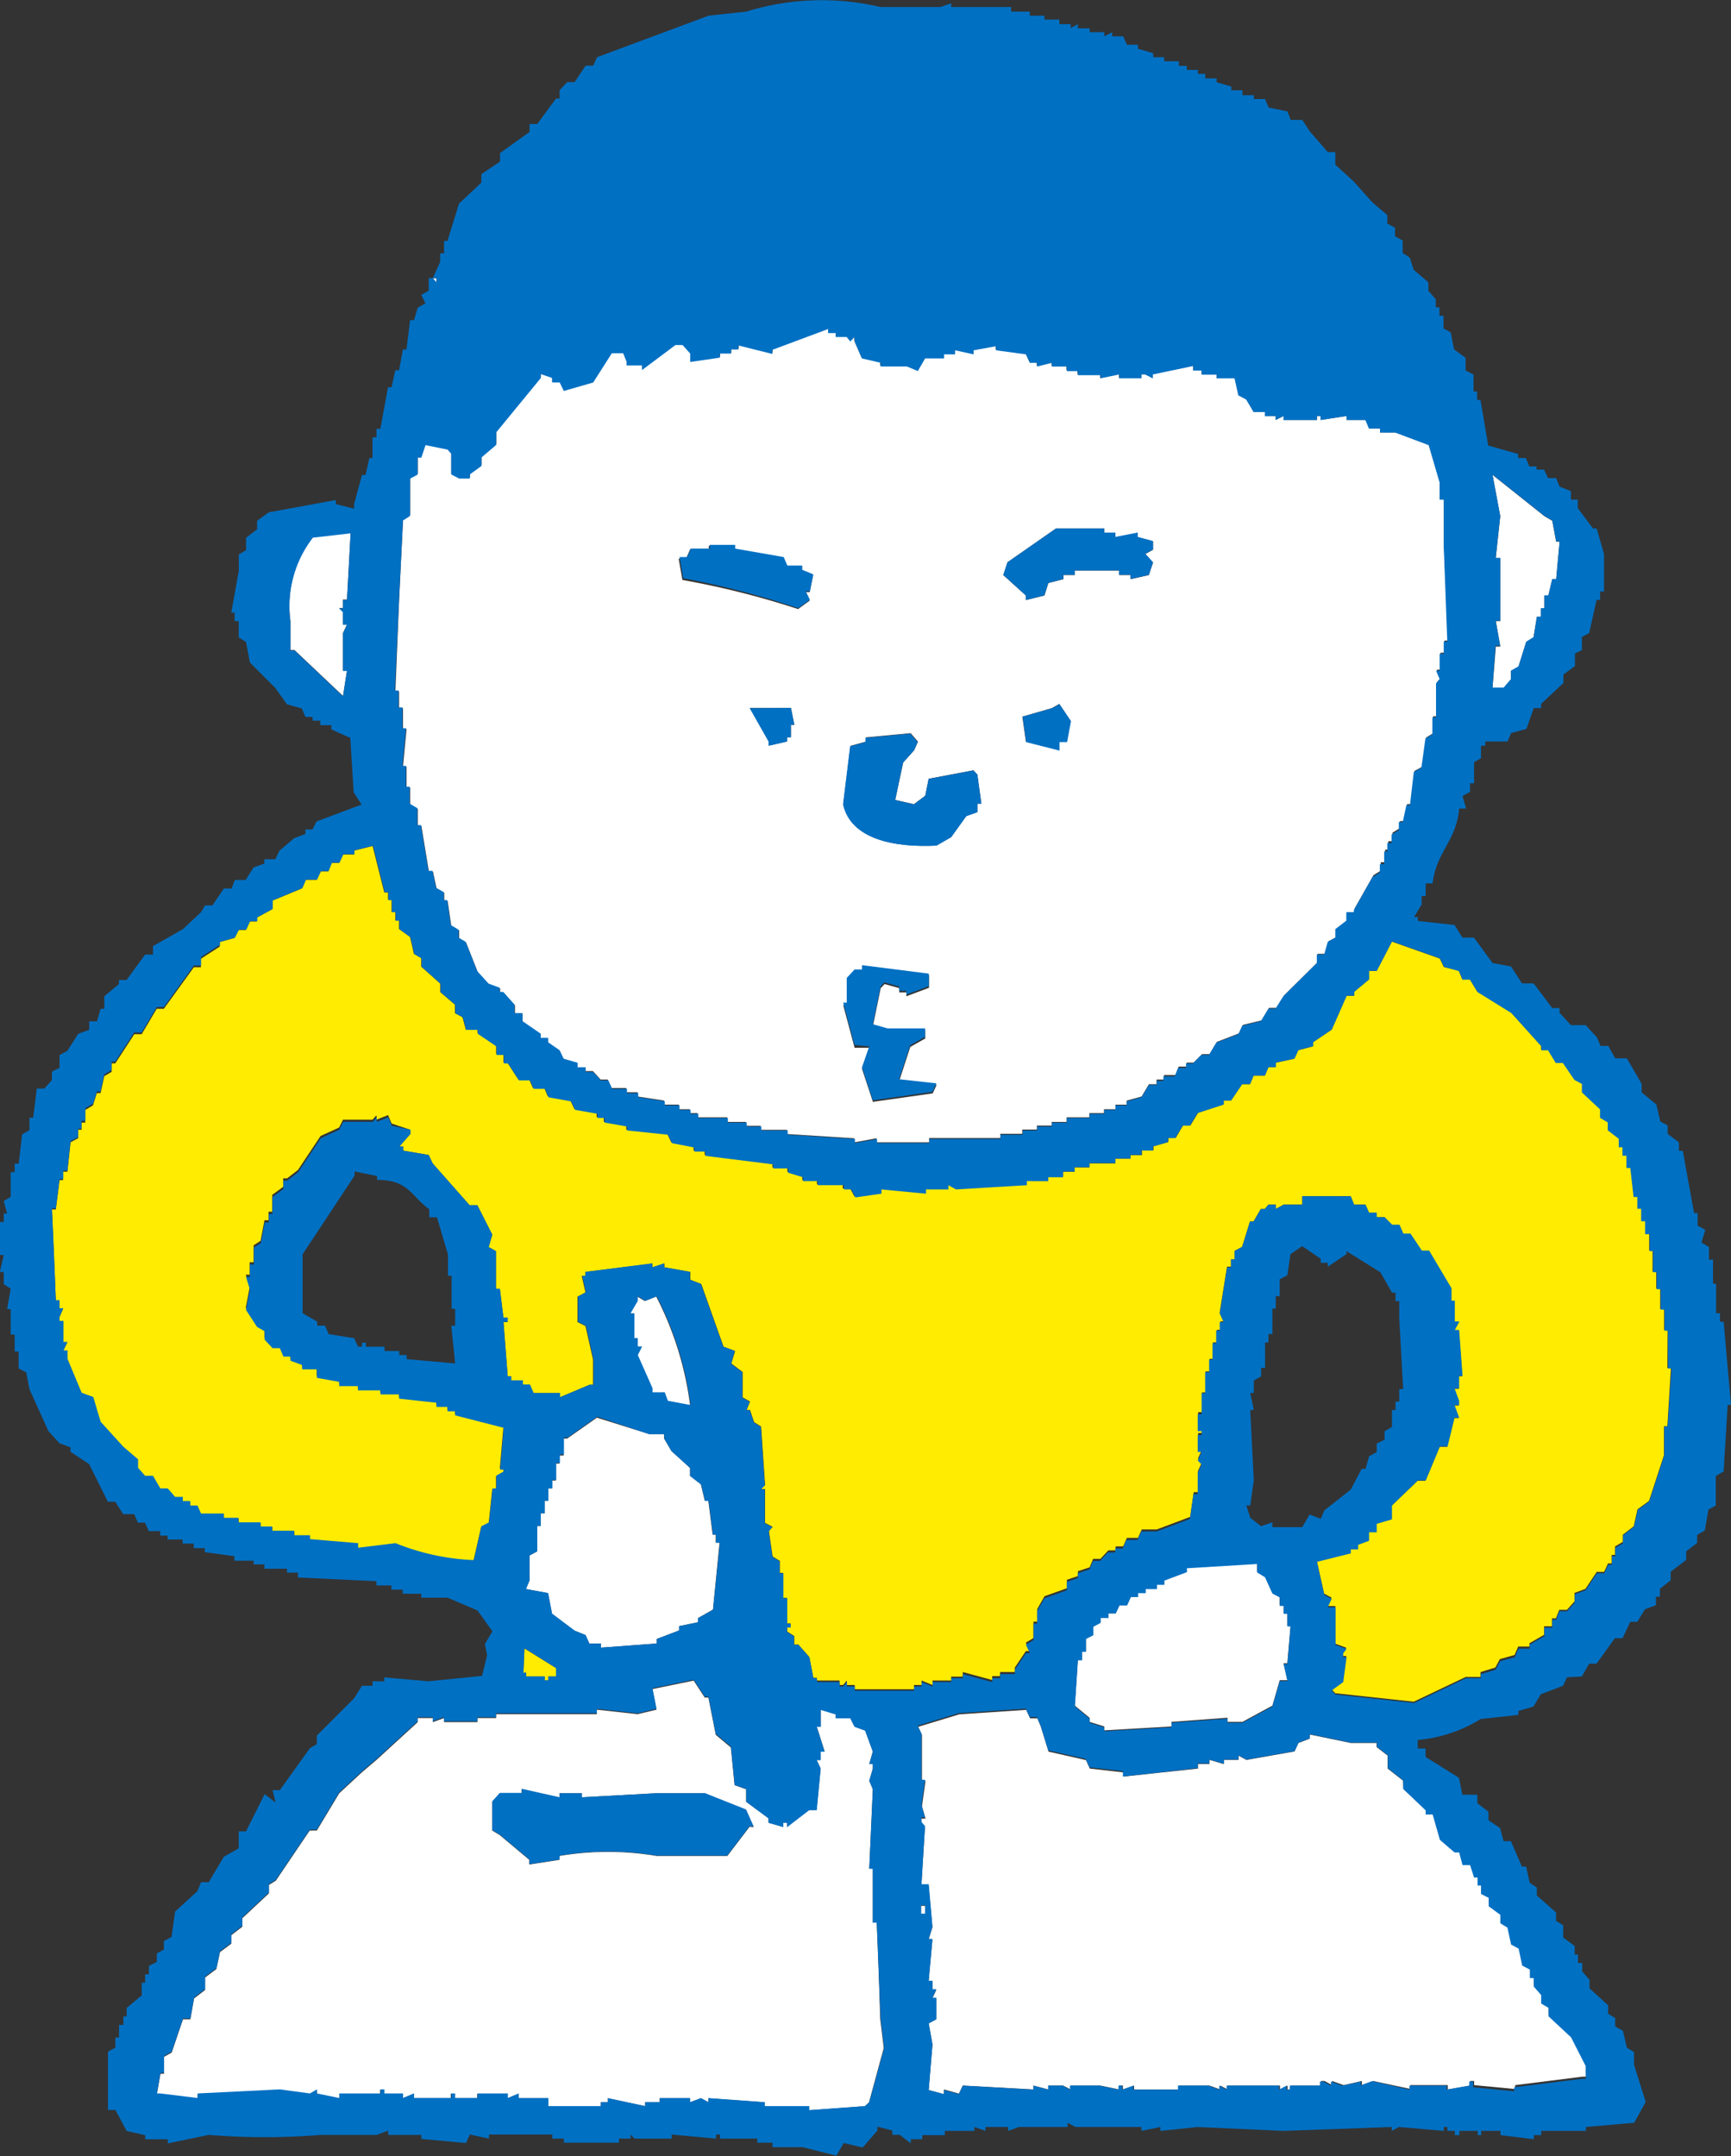 <svg xmlns="http://www.w3.org/2000/svg" width="20.433" height="25.445" viewBox="0 0 20.433 25.445">
  <rect x="0" y="0" width="20.433" height="25.445" fill="#333333" stroke="none"/>
  <g id="Group_189" data-name="Group 189" transform="translate(-49.327 -24.635)">
    <path id="Path_1583" data-name="Path 1583" d="M53.709,36.249h-.046v-.39h-.043v-.25l-.13-.44H53.4v-.1c-.22-.154-.239-.342-.616-.346v-.046l-.266-.053v.053l-.613.928V36.3l.173.1v.047h.091l.044.1.3.048.046.1h.047v-.047h.044v.047h.22v.05h.174v.048h.087v.048l.573.051-.046-.445h.046Z" transform="translate(0.989 3.832)" fill="none"/>
    <path id="Path_1584" data-name="Path 1584" d="M59.961,38.323l.045.145.128.1.134-.046v.046h.353l.086-.149.132.05.042-.1.312-.246.128-.243h.046l.042-.149.089-.05v-.1l.093-.046v-.1l.086-.05v-.2h.042v-.1h.045v-.147h.046l-.046-.839v-.195h-.045v-.1h-.042l-.138-.24-.4-.249v.046l-.222.149v-.046H60.84v-.049l-.219-.149-.138.095-.038.25-.09.046v.2h-.046V36h-.041v.3h-.046v.1H60.18v.3h-.046v.1l-.086.049v.149h-.042l.042.2h-.042l.042.838-.042.295Z" transform="translate(4.079 4.078)" fill="none"/>
    <path id="Path_1585" data-name="Path 1585" d="M53.063,27.009H53.02l.043.051Z" transform="translate(1.416 0.91)" fill="#fff"/>
    <path id="Path_1586" data-name="Path 1586" d="M62.061,31.2h.132l.086-.1V31l.088-.049.092-.292.086-.053.039-.242h.049v-.1h.041v-.152h.046l.046-.193h.046l.041-.443h-.041l-.046-.247-.092-.054-.613-.488.091.488-.053.495h.053v.743H62.1l.053.3H62.1Z" transform="translate(4.884 1.552)" fill="#fff"/>
    <path id="Path_1587" data-name="Path 1587" d="M51.812,30.217v.346h.048l.573.542.047-.3h-.047v-.444l.047-.1h-.047v-.148l-.046-.046h.046v-.1h.047l.043-.79-.445.051A1.324,1.324,0,0,0,51.812,30.217Z" transform="translate(0.943 1.743)" fill="#fff"/>
    <path id="Path_1588" data-name="Path 1588" d="M52.744,31.918h.046v.246h.042l-.042.444h.042v.246h.043v.2l.09.053v.2h.042l.089.54h.048l.043.2.09.051v.094h.04l.043.295.093.055v.094l.082.048.137.347.134.147.131.048v.05h.042l.133.149v.1H54.2v.094l.216.149v.048H54.5v.053l.136.094.048.1.165.048v.053h.094V36.2h.089l.091.1h.083l.046.1h.174v.05h.133V36.5l.313.048v.048h.174v.054h.131v.046h.091v.05h.349V36.8h.223v.046h.172v.047h.311v.05l.794.05v.048l.261-.048v.048H59V36.99h.841v-.05H60.1v-.05h.173v-.047h.174V36.8h.177v-.054h.268v-.05h.173v-.046H61.2v-.054h.133v-.048l.176-.048.086-.145h.091V36.3h.087v-.053h.134l.04-.1h.093V36.1h.082l.1-.1h.089l.087-.145.26-.1.046-.1.22-.053.089-.148h.086l.093-.148.394-.39v-.1h.087l.042-.148.091-.048v-.094l.13-.1v-.1h.089v-.048l.221-.39.086-.053v-.1h.051v-.148h.037v-.1h.05v-.1l.086-.053V33.25H64.6l.043-.2h.042l.046-.393.089-.048.048-.346.082-.05v-.2h.043v-.4l.043-.05-.043-.1h.043v-.2h.048v-.144h.042L65.078,30v-.546H65.03v-.2l-.13-.443-.394-.148h-.18v-.048h-.131l-.042-.1H63.93v-.047l-.306.047v-.047H63.58v.047h-.394v-.047l-.093.047v-.047h-.127v-.048h-.133l-.087-.147-.093-.05-.044-.2h-.216v-.046h-.176v-.048h-.1v-.054l-.477.1v.046l-.091-.046h-.044v.046h-.264v-.046l-.223.046v-.046h-.266v-.048h-.13v-.054h-.177v-.044l-.174.044v-.044h-.086l-.046-.1-.353-.048v-.048l-.264.048v.048l-.219-.048v.048h-.13v.048h-.224l-.086.149-.129-.054h-.311v-.044l-.22-.051-.087-.2v-.053l-.05.053-.043-.053H57.9v-.046h-.089v-.048l-.659.246v.048l-.4-.1v.048h-.086v.048h-.133v.048l-.35.051v-.1l-.09-.1h-.084l-.394.295v-.054H55.43v-.044l-.04-.1h-.134l-.22.345-.347.1-.048-.1h-.089v-.053l-.134-.046v.046l-.527.642v.148l-.174.148v.1l-.137.1v.048h-.127l-.093-.048v-.245l-.043-.048-.26-.053-.05.148h-.042v.2l-.09.048v.44l-.084.054-.046.937L52.7,31.72h.044Zm7.882.394h-.089v.1l-.394-.1-.042-.295.347-.1.089-.05.134.2Zm-.7-2.117.574-.4h.569v.05H61.2V29.9l.263-.051V29.9l.181.048v.1l-.091.05.091.1-.05.149-.216.048v-.048h-.134v-.054H60.72v.054h-.134v.048l-.178.046-.046.147-.219.054v-.054l-.267-.241Zm-1.854,2.167.181-.05v-.05l.529-.05.087.1-.044.1-.13.145L58.6,33l.221.05.134-.1.04-.2.529-.1.046.051.047.342h-.047v.1l-.131.047-.178.248-.174.1c-.5.024-1.01-.075-1.1-.491Zm-.043,3.049v-.291l.093-.1h.087v-.051l.79.1v.148l-.267.1v-.046h-.084v-.05l-.173-.048-.046.048-.091.444.174.05h.443v.1l-.177.1-.13.4.441.048-.046.1-.706.1-.129-.39.087-.248h-.174l-.134-.5Zm-.659-3.3v.148h-.046v.05l-.217.05v-.05l-.223-.394h.486l.04.2Zm-1.233-1.972.044-.1H56.4V30h.3v.044l.573.1.043.1H57.5v.05l.131.054-.04.2h-.048l.048.1-.137.1a10.022,10.022,0,0,0-1.366-.344l-.044-.25Z" transform="translate(1.294 1.075)" fill="#fff"/>
    <path id="Path_1589" data-name="Path 1589" d="M68.842,37.564H68.8v-.249h-.046v-.241h-.047v-.2h-.043v-.249h-.04v-.2H68.58v-.149h-.046v-.147h-.046v-.154h-.044l-.039-.342H68.36V35.5h-.046v-.1H68.27v-.1l-.13-.1v-.093l-.091-.054v-.1l-.214-.2v-.1l-.089-.048-.136-.2h-.084l-.091-.149h-.087v-.046l-.354-.393-.4-.248-.089-.147h-.089l-.04-.1L66.2,33.28l-.048-.1-.566-.2-.18.347h-.09v.1l-.176.147v.046h-.089l-.176.4-.22.148v.048l-.174.046-.046.1-.221.048v.053h-.086l-.042.1h-.133l-.042.1h-.093l-.131.194H63.6V34.9L63.3,35l-.091.149h-.087l-.086.147h-.087v.048l-.176.051v.048h-.136V35.5H62.5v.043h-.178v.054h-.306v.048h-.174v.051h-.137v.053h-.176v.046h-.264v.048l-.836.05-.09-.05v.05h-.264v.05l-.526-.05v.05l-.307.044-.05-.094h-.087v-.05H58.8v-.048h-.173v-.046l-.176-.053v-.051h-.176v-.048l-.8-.1v-.051h-.131V35.4l-.263-.051-.048-.1-.483-.05v-.047l-.266-.046v-.054H56.2V35l-.264-.046-.047-.1-.266-.048-.042-.1h-.134l-.044-.1h-.129l-.129-.2H55.1v-.1h-.087v-.1l-.22-.149V34.02h-.137l-.04-.148-.089-.048v-.1l-.174-.149v-.1l-.224-.2v-.1l-.086-.05-.046-.2-.13-.094v-.1h-.044v-.1h-.044v-.147h-.042V32.4h-.044l-.138-.548-.219.054v.046h-.13l-.046.1h-.089l-.04.1h-.09l-.046.1h-.13l-.043.1-.35.145v.1l-.183.1v.046h-.084l-.046.1h-.086l-.048.094-.174.048v.054l-.223.144v.1h-.083l-.354.49h-.084l-.178.3h-.087l-.224.344h-.043v.1l-.087.051-.044.2H50.3l-.046.145-.091.054v.149H50.12V35.2h-.04v.1l-.09.048-.037.347H49.9v.1H49.86l-.044.346H49.77q.025.537.046,1.083h.044v.094H49.9l-.044.1v.05H49.9v.248h.048l-.048.1h.048v.1l.167.4.137.05.087.292.268.295.174.149v.1l.083.094h.093l.087.149h.087l.087.1h.091v.048H51.4v.053h.086l.042.094h.27v.051h.176v.053h.26v.046h.138v.05h.26v.053h.18v.046l.569.048v.054l.441-.054a2.759,2.759,0,0,0,.924.2l.091-.4.089-.046.042-.4h.044v-.149l.087-.048v-.046h-.042L55.1,38.7l-.573-.147V38.5h-.089v-.051h-.13V38.4l-.441-.048V38.3h-.22v-.048h-.266V38.2h-.221v-.05l-.264-.048v-.1h-.173v-.051l-.138-.051v-.048H52.5l-.043-.1h-.086l-.093-.1v-.1l-.09-.051-.13-.2.046-.241-.046-.149h.046v-.147h.047v-.2l.082-.053.046-.243h.048v-.1h.044v-.2l.129-.094v-.1h.046l.129-.1.266-.4.219-.1.046-.093h.349l.047-.054v.054l.136-.054.042.1L54,35.2v.05l-.13.149h.046v.048l.3.051.048.1.436.493h.091l.176.347-.042.147.086.048v.445h.046l.042.342h.05v.05H55.1l.05.641h.037v.048h.137v.05h.083l.044.1h.311v.05l.351-.148h.044v-.3l-.089-.394-.094-.047v-.3l.094-.05-.044-.194h.044v-.047l.79-.1v.046L57,36.778v.046l.306.054v.093l.129.05.263.74.136.05-.044.148.133.1v.3l.087.048-.04.1h.04l.048.143.083.053.047.69-.047.047h.047v.4l.089.046-.044.05.044.3.086.053v.141H58.4v.295h.046v.3h.043v.046H58.45v.051l.083.053v.1h.047l.13.147.047.246H58.8V41.7h.267v.053h.042l.044-.053v.053h.093v.05h.7v-.05h.089V41.7l.13.053V41.7h.22v-.046h.137V41.6l.347.094v-.046h.093V41.6h.174v-.053l.13-.194h.046l-.046-.1.09-.054v-.194H61.4v-.148l.087-.152.264-.094v-.1l.13-.044v-.057l.138-.046.042-.1h.086l.093-.1h.086v-.047h.089l.044-.1h.13l.046-.1h.177l.394-.148.042-.292h.05v-.25l.046-.1-.046-.048.046-.1H63.3v-.2h.046v-.046H63.3v-.2h.046V38.3h.042v-.248h.047v-.148h.04v-.194h.047v-.149h.042v-.1H63.6l-.046-.1.087-.545h.046V36.73h.042v-.1l.09-.048.093-.3h.042l.086-.147h.047l.042-.051h.086v.051l.093-.051h.22v-.1H65.1l.04.1h.134l.042.094h.09v.054H65.5l.087.094h.086l.046.105H65.8l.134.2h.086l.264.445v.147h.039v.245h.054l-.054.1h.054l.04.542h-.04v.148h-.054l.054.147v.05h-.054l.054.148h-.054l-.083.34h-.09l-.167.4h-.093l-.306.295v.145l-.18.053v.1h-.09v.1l-.129.048v.054H65.1v.047l-.4.1.087.39.087.046-.046.1h.091v.444l.13.048-.039.05v.048h.039l-.039.292-.137.1.046.047.926.1.613-.292h.176V41.6l.174-.053.054-.1.173-.048.043-.1h.133V41.26l.173-.1v-.1h.093v-.094h.046l.04-.1h.09l.09-.1v-.1l.129-.048.133-.2h.087l.046-.1h.043v-.1h.04v-.1l.091-.054V39.98l.13-.1.044-.2.137-.1.176-.54V38.7h.04l.042-.688h-.042Z" transform="translate(0.17 2.767)" fill="#ffec00"/>
    <path id="Path_1590" data-name="Path 1590" d="M59.817,38.069l-.266.1v.05h-.088v.05H59.33v.049h-.09v.046h-.084l-.046.1h-.089l-.043.094h-.086v.054H58.8v.049l-.086.046v.1l-.086.045v.153H58.58v.1h-.047l-.036.543.174.143v.049l.174.054v.046l.793-.046v-.054l.661-.049v.049h.177l.354-.192.086-.3h.09l-.045-.2h.045l.038-.443h-.038v-.149h-.045v-.094h-.046v-.1l-.086-.046-.088-.193-.092-.055v-.1l-.834.051Z" transform="translate(3.517 5.115)" fill="#fff"/>
    <path id="Path_1591" data-name="Path 1591" d="M62.886,40.056l-.182-.143V39.76l-.13-.1v-.049h-.305l-.486-.1v.05l-.132.05-.046.1-.568.1-.093-.05v.05H60.77v.049L60.6,39.81v.049h-.134v.054l-.884.095v-.05l-.394-.045-.045-.1-.442-.1-.09-.293-.042-.1h-.086l-.046-.1-.789.053-.486.147.045.095v.543h.042l-.042.3.042.145H57.2v.053l.042.05-.042.686h.085l.045.494-.045.146h.045l-.045.493h.045v.1h.046l-.046.1h.046v.246l-.09.049.045.249-.045.538.181.049V43.7l.176.049.046-.095.834.046v-.046l.174.046v-.046h.176l.089.046v-.046h.35l.222.046v-.046h.045V43.7l.132-.046V43.7h.527v-.046H60.6l.128.046v-.046l.088.046v-.046h.617V43.7l.09-.046V43.7h.038v-.046h.357V43.6h.042l.088.049V43.6l.137.049L62.4,43.6v.049l.132-.049.441.094v-.046h.44V43.7l.265-.046V43.6h.047v.049l.484.046v-.046l.795-.1h.041V43.4l-.174-.342-.266-.247v-.1l-.086-.05v-.1l-.088-.1v-.1h-.045v-.1l-.092-.049-.042-.195-.088-.049-.043-.2-.085-.051v-.1l-.137-.1v-.1l-.09-.046v-.1h-.041v-.095h-.042l-.047-.147h-.088l-.041-.149h-.054l-.173-.149-.085-.3h-.082V40.4l-.266-.246Z" transform="translate(3.003 5.593)" fill="#fff"/>
    <rect id="Rectangle_188" data-name="Rectangle 188" width="0.049" height="0.097" transform="translate(60.199 47.126)" fill="#fff"/>
    <path id="Path_1592" data-name="Path 1592" d="M54.3,36.974h-.041v.2h-.049v.095h-.043v.2h-.046v.094h-.046v.147h-.042v.147h-.046v.149h-.042v.3l-.09.049v.294l-.042.1.262.049.046.243.266.2.13.051.045.1H54.7v.049l.659-.049v-.054l.263-.1v-.051l.223-.046v-.049l.177-.1L56.1,38.2h-.046v-.094h-.036l-.051-.4h-.042l-.046-.193-.128-.1V37.32l-.22-.2-.086-.147v-.053h-.178l-.615-.193Z" transform="translate(1.721 4.638)" fill="#fff"/>
    <path id="Path_1593" data-name="Path 1593" d="M53.792,38.987l.032-.008v.049h.22v.046h.042v-.046h.092v-.1l-.373-.232Z" transform="translate(1.712 5.392)" fill="#ffec00"/>
    <path id="Path_1594" data-name="Path 1594" d="M59.163,41.825h-.046v-.636h-.042l.042-.937-.042-.1.042-.144v-.054h-.042l.042-.147-.091-.248-.125-.046-.05-.1h-.173v-.046l-.176-.053v.2h-.047l.093.293H58.5v.1h-.047l.047.1-.047.49h-.089l-.26.2v-.05h-.046v.05l-.174-.05v-.053l-.263-.194v-.147l-.136-.048-.044-.445-.178-.149-.087-.44h-.043l-.131-.2-.487.1.048.243-.223.053-.481-.053v.053H54.67v.046h-.22v.048h-.394v-.048l-.133.048v-.048h-.178v.048l-.486.445-.173.147-.268.248-.264.439H52.47l-.4.592-.082.05v.1l-.313.293v.1l-.13.1v.1l-.134.1-.043.2-.133.1v.147l-.13.1-.044.246h-.087l-.133.392-.09.051v.2h-.043l-.042.242h.042l.439.054v-.054l.971-.048.354.048.083-.048v.048l.264.054v-.054H53.3V43.8h.046v.048h.22V43.9l.13-.054V43.9h.439v-.054h.046V43.9h.266v-.054h.357V43.9l.129-.054V43.9h.349v.094h.623v-.046h.083V43.9l.441.094v-.046H56.6V43.9h.357v.048l.129-.048.089.048V43.9l.664.048v.046h.524v.048l.659-.048.05-.046.174-.641-.042-.346C59.193,42.585,59.179,42.205,59.163,41.825Zm-1.5-1.13-.263.345h-.836a3.459,3.459,0,0,0-1.146,0v.046l-.356.055v-.055l-.349-.292-.09-.054V40.4l.09-.1h.259v-.048l.446.1V40.3h.263v.048l.883-.048h.57l.488.2.089.2Z" transform="translate(0.513 5.497)" fill="#fff"/>
    <path id="Path_1595" data-name="Path 1595" d="M55.105,36.828l.037.1.268.05a3.853,3.853,0,0,0-.4-1.283l-.134.053-.089-.053v.053l-.086.148h.046v.292h.04v.1h.05l-.05.1.174.4v.048Z" transform="translate(2.063 4.241)" fill="#fff"/>
    <path id="Path_1596" data-name="Path 1596" d="M56.038,39.944h-.57l-.883.048v-.048h-.263v.048l-.446-.1v.048h-.259l-.09.1v.34l.09.054.349.292v.055l.356-.055v-.046a3.459,3.459,0,0,1,1.146,0H56.3l.263-.345h.048l-.089-.2Z" transform="translate(1.611 5.853)" fill="#0070c3"/>
    <path id="Path_1597" data-name="Path 1597" d="M69.673,40.233H69.63v-.1h-.046v-.349h-.036V39.5H69.5v-.149l-.089-.053.046-.149-.091-.05v-.148h-.042l-.133-.735h-.046v-.1l-.133-.1v-.1l-.086-.046-.047-.2-.174-.145v-.1l-.174-.3h-.137l-.083-.147h-.091l-.042-.1-.133-.145H67.87l-.134-.147v-.054H67.65l-.22-.292h-.137l-.13-.2L66.945,36l-.219-.3h-.136l-.094-.149-.433-.048v-.046h-.044l.089-.148v-.1h.048V35.06h.082c.043-.375.281-.5.313-.883h.082l-.042-.148.089-.05v-.1h.047v-.25l.082-.046v-.148h.05v-.05h.263l.043-.1.18-.048.087-.246h.087v-.05l.263-.246v-.1l.136-.1v-.148L68,32.307v-.154l.086-.048.087-.39h.042v-.1h.046v-.443l-.087-.3h-.043l-.18-.241v-.1H67.87v-.1l-.134-.054-.04-.1H67.6l-.047-.1h-.089V30.14h-.084l-.042-.1h-.091v-.047l-.353-.1-.091-.538h-.04v-.1h-.042v-.2l-.094-.048v-.149l-.136-.1-.039-.2-.086-.048v-.149h-.048v-.1h-.043v-.094l-.087-.1v-.1l-.174-.149-.046-.143-.084-.055v-.147l-.09-.05v-.1l-.091-.05v-.1l-.174-.147-.221-.248-.219-.2v-.148H65l-.216-.25L64.7,26.05h-.138l-.037-.1-.223-.046-.042-.1h-.133v-.046h-.134V25.7h-.131v-.044l-.174-.05V25.56h-.134v-.053h-.087v-.047h-.131v-.048h-.093v-.054h-.174V25.31h-.129v-.047l-.181-.053v-.047h-.13l-.044-.1h-.129v-.048l-.093.048v-.048h-.173v-.046H62.05V24.92l-.084.048V24.92h-.134v-.054h-.176V24.82h-.173v-.048h-.221v-.054h-.706v-.044l-.129.044h-.706a3.016,3.016,0,0,0-1.584.054l-.445.048-1.317.49-.046.1H56.24l-.13.194h-.087l-.09.094v.1H55.89l-.221.3h-.091v.094l-.349.25v.1l-.22.148v.1l-.264.248-.136.44h-.04v.147h-.046v.1l-.087.192h.043v.051l-.043-.051h-.048v.148l-.089.05.05.1-.091.05-.044.148h-.046l-.043.346h-.042l-.046.246h-.044l-.044.2h-.042l-.09.491h-.046v.1h-.047v.244h-.036l-.046.2H53.6l-.093.344v.054l-.216-.054v-.048l-.791.145-.138.1v.1l-.13.1v.147l-.086.05v.194l-.089.493h.04v.1h.048v.192l.086.054.046.243.3.3.137.192.176.05.043.1h.084v.044h.091v.053h.13v.05l.224.1.04.642.093.145-.533.2-.046.094h-.084v.053l-.133.05-.174.148-.048.1h-.13v.051l-.127.046-.093.148H52.1l-.04.1H51.97l-.136.2h-.087L51.7,35.4l-.214.2-.353.2V35.9H51.04l-.219.3h-.09v.048l-.173.144v.148h-.044l-.042.148H50.38v.1l-.13.047-.127.2-.093.051v.151l-.09.044v.1l-.09.1h-.089l-.042.344h-.044v.147l-.087.05-.04.346H49.5v.1h-.047v.291l-.082.05.04.147h-.04v.1h-.046v.39h.046l-.046.2h.046v.143l.082.054-.042.241h.042v.3H49.5v.2h.047v.2l.089.046.039.2.223.493.131.144.13.048v.053l.22.145.221.444h.087l.094.147h.13l.044.1h.083l.046.1h.134v.053h.087v.046h.178v.048h.131v.054h.13v.047l.35.048v.053h.227v.044h.127v.051h.267v.046h.129v.057l.926.044v.05h.177v.05h.134v.048H54.3v.046h.31l.354.152.176.245-.089.151.026.131-.06.244-.63.064-.524-.046v.046h-.138v.053H53.6l-.093.148-.44.44v.1l-.083.05-.354.494h-.086l.037.147-.13-.1-.22.439h-.086v.2l-.176.1-.178.3H51.7l-.042.105-.264.241-.042.3-.09.048v.1l-.084.047v.1l-.093.046v.1H51.04v.1H51v.149l-.178.148v.1h-.039v.1h-.051v.149h-.043V48.8l-.087.046v.689h.087l.133.248.219.05v.048h.267v.048l.484-.1a8.053,8.053,0,0,0,1.321,0h.66l.136-.05v.05H54.3v.048l.527.048.046-.1.226.048v-.048h.747v.048h.137v.048h.65v-.048h.138v-.048l.046.048h.439v-.048l.524.048v-.048h.046v.048h.44v.048h.18v.053H58.8l.4.1.086-.149.224.053.174-.2v-.046l.176.046v.05h.087l.131.1v-.048h.136v-.048h.266v-.05h.349v-.046l.131.046v-.046h.267v.046l.126-.046h.576v-.05l.094.05H62.8v.046l.224-.046v.046l.439-.046,1.014.046,1.278-.046v.046l.086-.046.529.046v-.046h.042v.046H66.5v.05h.054v-.05h.217v.05h.04v-.05h.228v.05l.394.048v-.048h.087v-.05h.527v-.046l.57-.05.136-.246L68.615,49v-.148L68.53,48.8l-.046-.2-.091-.05v-.1l-.083-.05v-.1l-.22-.2v-.1l-.086-.1v-.1h-.05v-.1h-.039v-.1l-.136-.1v-.145l-.084-.051v-.1l-.227-.2v-.094l-.084-.055-.042-.192h-.05l-.13-.3h-.086l-.042-.154-.137-.094v-.1l-.131-.1v-.1h-.177l-.04-.2-.394-.246v-.1h-.093v-.1a1.7,1.7,0,0,0,.744-.248l.444-.048v-.046l.178-.053.087-.145.263-.1.046-.1L68,44.419l.086-.151h.087l.216-.3h.091l.091-.194h.083l.091-.148.129-.048v-.1h.047v-.094l.127-.1v-.1l.183-.141v-.1l.129-.1v-.094l.091-.053.043-.248.086-.046v-.349L69.673,42l.048-.786h.039Zm-2.691-8.272h.054v-.743h-.054l.054-.494-.091-.488.613.488.093.054.046.246h.04l-.04.444H67.65l-.046.192h-.047v.152h-.04v.1h-.048l-.039.241-.087.054-.091.292-.089.05v.1l-.086.1h-.133l.037-.494h.054Zm-13.559-.246h-.047v.1h-.046l.046.046v.148h.047l-.047.1v.444h.047l-.047.3-.573-.542h-.048v-.346a1.324,1.324,0,0,1,.266-.985l.445-.051Zm.614,0,.046-.937.084-.054v-.44l.09-.048v-.2H54.3l.05-.148.26.053.043.048v.245l.093.048h.127v-.048l.137-.1v-.1l.174-.148v-.148l.527-.642v-.046l.134.046v.053h.089l.048.1.347-.1.22-.345h.134l.04.1v.044h.183v.054l.394-.295h.084l.09.1v.1l.35-.051v-.048h.133v-.048h.086v-.048l.4.1v-.048l.659-.246v.048h.089v.046h.13l.043.053.05-.053v.053l.087.2.22.051v.044h.311l.129.054.086-.149h.224v-.048h.13v-.048l.219.048v-.048l.264-.048v.048l.353.048.046.1h.086v.044l.174-.044v.044h.177v.054h.13v.048h.266V29.1l.223-.046V29.1H62.8v-.046h.044l.091.046v-.046l.477-.1v.054h.1v.048h.176V29.1H63.9l.044.2.093.05.087.147h.133v.048h.127v.047l.093-.047v.047h.394v-.047h.044v.047l.306-.047v.047h.223l.042.1h.131v.048h.18l.394.148.13.443v.2h.048v.546l.042,1.129h-.042v.144h-.048v.2h-.043l.043.1-.043.05v.4h-.043v.2l-.082.05-.048.346-.089.048-.046.393h-.042l-.043.2h-.046v.094l-.086.053v.1h-.05v.1h-.037v.148h-.051v.1l-.086.053-.221.39V35.4h-.089v.1l-.13.1V35.7L65,35.75l-.042.148h-.087V36l-.394.39-.093.148H64.3l-.089.148-.22.053-.046.1-.26.1-.087.145h-.089l-.1.1h-.082v.053h-.093l-.04.1h-.134v.053H62.98v.048h-.091l-.086.145-.176.048v.048h-.133v.054h-.133v.046h-.173v.05H61.92v.054h-.177v.046h-.174v.047H61.4v.05h-.263v.05h-.841v.048h-.616v-.048l-.261.048v-.048l-.794-.05v-.05h-.311v-.047h-.172v-.046h-.223v-.054h-.349v-.05h-.091v-.046h-.131v-.054h-.174v-.048l-.313-.048v-.048h-.133v-.05h-.174l-.046-.1H56.42l-.091-.1H56.24V37.23h-.094v-.053l-.165-.048-.048-.1-.136-.094v-.053h-.087v-.048l-.216-.149V36.59H55.4v-.1l-.133-.149h-.042v-.05l-.131-.048-.134-.147-.137-.347-.082-.048v-.094l-.093-.055-.043-.295h-.04v-.094l-.09-.051-.043-.2h-.048l-.089-.54h-.042v-.2l-.09-.053v-.2h-.043v-.246h-.042l.042-.444h-.042v-.246h-.046v-.2h-.044Zm5.551,17.728-.05.046-.659.048v-.048h-.524v-.046l-.664-.048v.048l-.089-.048-.129.048v-.048h-.357v.048h-.173v.046l-.441-.094v.048H56.42v.046H55.8v-.094h-.349V49.34l-.129.054V49.34h-.357v.054H54.7V49.34h-.046v.054h-.439V49.34l-.13.054V49.34h-.22v-.048h-.046v.048h-.487v.054l-.264-.054v-.048l-.083.048-.354-.048-.971.048v.054l-.439-.054h-.042l.042-.242h.043v-.2l.09-.051.133-.392h.087l.044-.246.13-.1v-.147l.133-.1.043-.2.134-.1v-.1l.13-.1v-.1l.313-.293v-.1l.082-.05.4-.592h.083l.264-.439.268-.248.173-.147.486-.445v-.048h.178v.048l.133-.048v.048h.394v-.048h.22v-.046h1.191v-.053l.481.053.223-.053-.048-.243.487-.1.131.2h.043l.087.44.178.149L58,45.7l.136.048V45.9l.263.194v.053l.174.05v-.05h.046v.05l.26-.2h.089l.047-.49-.047-.1h.047v-.1h.046l-.093-.293h.047v-.2l.176.053v.046h.173l.05.1.125.046.091.248-.042.147h.042v.054l-.042.144.042.1-.042.937h.042v.636h.046c.017.38.03.76.046,1.134l.042.346Zm-2.732-8.817.05-.1h-.05v-.1h-.04v-.292H56.77l.086-.148v-.053l.089.053.134-.053a3.853,3.853,0,0,1,.4,1.283l-.268-.05-.037-.1H57.03v-.048Zm.134.934h.178v.053l.086.147.22.2v.094l.129.1.046.194h.043l.051.4h.036v.094h.046l-.082.79-.177.1v.048l-.223.046v.051l-.264.1v.054l-.659.048v-.048h-.136l-.044-.1-.13-.053-.266-.2-.047-.243-.261-.048.042-.1V42.99l.091-.048v-.3h.042v-.149h.046v-.147H55.8V42.2h.047v-.1h.046v-.2h.043v-.1h.048v-.2h.042l.351-.246Zm-1.1,2.759v.1H55.8v.046h-.042v-.046h-.22v-.048l-.032.008.012-.293Zm4.357,2.9H60.2v-.1h.048ZM66.156,46v.048h.082l.086.3.173.148h.054l.04.149h.089l.047.147h.042v.094h.04v.1l.091.046v.1l.137.1v.1l.084.051.043.2.089.048.042.2.091.048v.1h.046v.1l.087.1v.1l.087.051v.1l.266.248.174.342v.147H68l-.8.1v.047l-.483-.047V49.2h-.047v.048l-.266.047v-.047h-.44v.047l-.44-.1-.133.048V49.2l-.216.048-.137-.048v.048l-.087-.048h-.043v.048h-.357v.047h-.037v-.047l-.09.047v-.047h-.618v.047l-.087-.047v.047l-.129-.047h-.358v.047h-.527v-.047l-.131.047v-.047h-.044v.047l-.223-.047h-.35v.047l-.089-.047H61.7v.047l-.174-.047v.047l-.834-.047-.046.1-.176-.048v.048l-.18-.048.044-.538-.044-.249.09-.048V48.21h-.046l.046-.1h-.046v-.1h-.044l.044-.494h-.044l.044-.145-.044-.5h-.086l.042-.686-.042-.05v-.053h.042l-.042-.144.042-.3h-.042v-.544l-.044-.094.486-.148.79-.053.046.1h.086l.043.1.09.293.441.1.046.1.394.044V45.6l.883-.1v-.054H63.6V45.4l.174.048V45.4h.173v-.05l.093.05.569-.1.046-.1.133-.05v-.05l.486.1h.306v.05l.13.1v.152l.181.144v.1Zm-2.071-4.726h.042l-.042-.2h.042v-.148l.086-.048v-.1h.047v-.3H64.3v-.1h.046v-.3h.04v-.147h.047v-.2l.09-.046.037-.25.138-.094.219.149v.048H65v.046l.221-.149V39.4l.4.249.138.241H65.8v.1h.044v.2l.046.838h-.046v.147H65.8v.1h-.042v.2l-.087.05v.1l-.093.046v.1l-.09.05-.042.149H65.4l-.129.244-.311.245-.043.1-.131-.051-.087.149h-.353V42.6l-.134.046-.127-.1-.046-.145h.046l.042-.295Zm.082,1.818v.1l.093.057.087.192.087.046v.1h.046v.094h.044v.148h.037l-.037.444h-.044l.044.2h-.09l-.087.3-.354.192h-.177v-.048l-.66.048v.054l-.794.046v-.046l-.173-.054v-.048l-.174-.144.036-.544H62.1v-.1h.046v-.152l.087-.044v-.1l.086-.046V43.73h.093v-.054h.086l.044-.094h.089l.046-.1h.084v-.046h.09v-.048h.133v-.05h.087v-.05l.267-.1v-.046Zm4.845-1.623h-.04v.344l-.176.54-.137.1-.044.2-.13.1v.094l-.091.054v.1h-.04v.1H68.31l-.046.1h-.087l-.133.2-.129.048v.1l-.09.1h-.09l-.04.1H67.65v.094h-.093v.1l-.173.1v.048h-.133l-.043.1-.173.048-.054.1-.174.053v.048h-.176l-.613.292-.926-.1-.046-.047.137-.1.039-.292h-.039v-.048l.039-.05-.13-.048v-.444H65l.046-.1-.087-.046-.087-.39.4-.1v-.047h.087v-.054l.129-.048v-.1h.09v-.1l.18-.053V42.4l.306-.295h.093l.167-.4h.09l.083-.34h.054l-.054-.148h.054v-.05l-.054-.147h.054v-.148h.04l-.04-.542H66.5l.054-.1H66.5v-.245h-.039v-.147l-.264-.445h-.086l-.134-.2h-.084l-.046-.105h-.086L65.671,39h-.093v-.054h-.09l-.042-.094h-.134l-.04-.1H64.7v.1h-.22l-.093.051v-.051H64.3l-.042.051h-.047l-.086.147h-.042l-.093.3-.09.048v.1h-.042v.094h-.046l-.087.545.046.1h-.046v.1h-.042v.149H63.64v.194H63.6v.148h-.047v.248h-.042v.248h-.046v.2h.046v.046h-.046v.2h.046l-.046.1.046.048-.046.1v.25h-.05l-.042.292-.394.148H62.8l-.046.1h-.13l-.044.1h-.089v.047h-.086l-.093.1H62.23l-.042.1-.138.046v.057l-.13.044v.1l-.264.094-.087.152v.148h-.042v.194l-.09.054.046.1h-.046l-.13.194v.053h-.174v.048H61.04v.046l-.347-.094v.048h-.137v.046h-.22v.053l-.13-.053v.053h-.089v.05h-.7v-.05h-.093v-.053l-.044.053h-.042v-.053h-.267v-.046h-.042l-.047-.246-.13-.147H58.7v-.1l-.083-.053v-.051h.043v-.046H58.62v-.3h-.046v-.295H58.53v-.141l-.086-.053-.044-.3.044-.05-.089-.046v-.4h-.047l.047-.047-.047-.69-.083-.053-.048-.143h-.04l.04-.1-.087-.048v-.3l-.133-.1L58,40.577l-.136-.05-.263-.74-.129-.05v-.093l-.306-.054v-.046l-.138.046v-.046l-.79.1v.047H56.2l.044.194-.094.05v.3l.094.047.089.394v.3h-.044l-.351.148v-.05h-.311l-.044-.1h-.083v-.05h-.137v-.048H55.32l-.05-.641h.05v-.05h-.05l-.042-.342h-.046V39.4l-.086-.048.042-.147-.176-.347h-.091l-.436-.493-.048-.1-.3-.051v-.048h-.046l.13-.149v-.05l-.219-.047-.042-.1-.136.054v-.054l-.047.054h-.349l-.046.093-.219.1-.266.4-.129.1h-.046v.1l-.129.094v.2H52.5v.1h-.048l-.046.243-.082.053v.2h-.047v.147h-.046l.046.149-.046.241.13.2.09.051v.1l.093.1h.086l.043.1h.083v.048l.138.051v.051h.173v.1l.264.048v.05h.221v.05h.266v.048h.22v.05l.441.048v.05h.13v.051H54.7v.048l.573.147-.042.494h.042V42l-.087.048V42.2h-.044l-.042.4-.089.046-.091.4a2.759,2.759,0,0,1-.924-.2l-.441.054v-.054l-.569-.048v-.046H52.8v-.053h-.26v-.05h-.138V42.6h-.26v-.053H51.97v-.051H51.7l-.042-.094h-.086v-.053h-.087V42.3h-.091l-.087-.1H51.22l-.087-.149H51.04l-.083-.094v-.1l-.174-.149-.268-.295-.087-.292-.137-.05-.167-.4v-.1h-.048l.048-.1h-.048v-.248H50.03v-.05l.044-.1H50.03v-.094h-.044q-.021-.546-.046-1.083h.046l.044-.346h.044v-.1h.048l.037-.347.09-.048v-.1h.04v-.093h.046v-.149l.091-.054.046-.145h.042l.044-.2.087-.051v-.1h.043l.224-.344H51l.178-.3h.084l.354-.49H51.7v-.1l.223-.144V35.75L52.1,35.7l.048-.094h.086l.046-.1h.084v-.046l.183-.1v-.1l.35-.145.043-.1h.13l.046-.1h.09l.04-.1h.089l.046-.1h.13V34.67l.219-.054.138.548h.044v.094h.042V35.4h.044v.1h.044v.1l.13.094.046.2.086.05v.1l.224.2v.1l.174.149v.1l.089.048.04.148h.137v.047l.22.149v.1h.087v.1h.05l.129.2h.129l.044.1h.134l.042.1.266.048.047.1.264.046v.05h.083v.054l.266.046v.047l.483.05.048.1.263.051v.048h.131v.051l.8.1v.048h.176v.051l.176.053v.046h.173v.048h.309v.05h.087l.05.094.307-.044v-.05l.526.05v-.05h.264v-.05l.09.05.836-.05v-.048H61.7v-.046h.176V38.46h.137v-.051h.174v-.048h.306v-.054h.178v-.043h.13v-.051h.136v-.048l.176-.051v-.048H63.2l.086-.147h.087l.091-.149.309-.1v-.048h.087l.131-.194h.093l.042-.1h.133l.042-.1h.086v-.053l.221-.048.046-.1.174-.046v-.048l.22-.148.176-.4h.089v-.046l.176-.147v-.1h.09l.18-.347.566.2.048.1.178.051.04.1h.089l.089.147.4.248.354.393v.046H67.6l.091.149h.084l.136.2.089.048v.1l.214.2v.1l.091.054v.093l.13.1v.1h.044v.1h.046v.145h.046l.039.342h.044V38.9H68.7v.147h.046V39.2H68.8v.2h.04v.249h.043v.2h.047v.241h.046v.249h.04v.445h.042ZM54.7,40.725l-.573-.051v-.048h-.087v-.048h-.174v-.05h-.22V40.48H53.6v.047h-.047l-.046-.1-.3-.048-.044-.1h-.091v-.047l-.173-.1v-.695l.613-.928V38.46l.266.053v.046c.376,0,.4.192.616.346V39h.091l.13.44v.25h.043v.39H54.7v.2h-.046Z" transform="translate(0 0)" fill="#0070c3"/>
    <path id="Path_1598" data-name="Path 1598" d="M56.529,30.027l.137-.1-.048-.1h.048l.04-.2-.131-.054v-.05H56.4l-.043-.1-.573-.1v-.044h-.3v.044h-.223l-.044.1h-.09l.044.25A10.022,10.022,0,0,1,56.529,30.027Z" transform="translate(2.221 1.786)" fill="#0070c3"/>
    <path id="Path_1599" data-name="Path 1599" d="M55.724,30.676l.223.394v.049l.216-.049v-.05h.046v-.148h.041l-.041-.2Z" transform="translate(2.453 2.317)" fill="#0070c3"/>
    <path id="Path_1600" data-name="Path 1600" d="M56.829,33.82l-.086.247.128.39.705-.1.046-.1-.441-.049.13-.4.177-.1v-.1h-.443l-.174-.049.092-.445.045-.049.174.049v.05h.084v.046l.266-.1v-.148l-.789-.1v.051h-.088l-.092.1v.291h-.042l.134.5Z" transform="translate(2.759 3.163)" fill="#0070c3"/>
    <path id="Path_1601" data-name="Path 1601" d="M58.153,29.985l.219-.054.046-.147.178-.046v-.049h.134v-.053h.524v.053h.135v.049l.216-.049.049-.149-.091-.1.091-.05v-.1l-.181-.049v-.051l-.262.051v-.051h-.132v-.049H58.51l-.574.4-.049.149.266.242Z" transform="translate(3.283 1.73)" fill="#0070c3"/>
    <path id="Path_1602" data-name="Path 1602" d="M58.4,30.69l-.347.1.041.3.394.1v-.1h.089l.046-.247-.135-.2Z" transform="translate(3.346 2.303)" fill="#0070c3"/>
    <path id="Path_1603" data-name="Path 1603" d="M57.622,32.217l.174-.1.178-.248.131-.047v-.1h.047l-.047-.342-.046-.051-.529.1-.04.2-.134.1-.221-.05.091-.44.13-.145.044-.1-.087-.1-.529.05v.05l-.181.05-.084.688C56.612,32.142,57.121,32.241,57.622,32.217Z" transform="translate(2.759 2.398)" fill="#0070c3"/>
  </g>
</svg>
